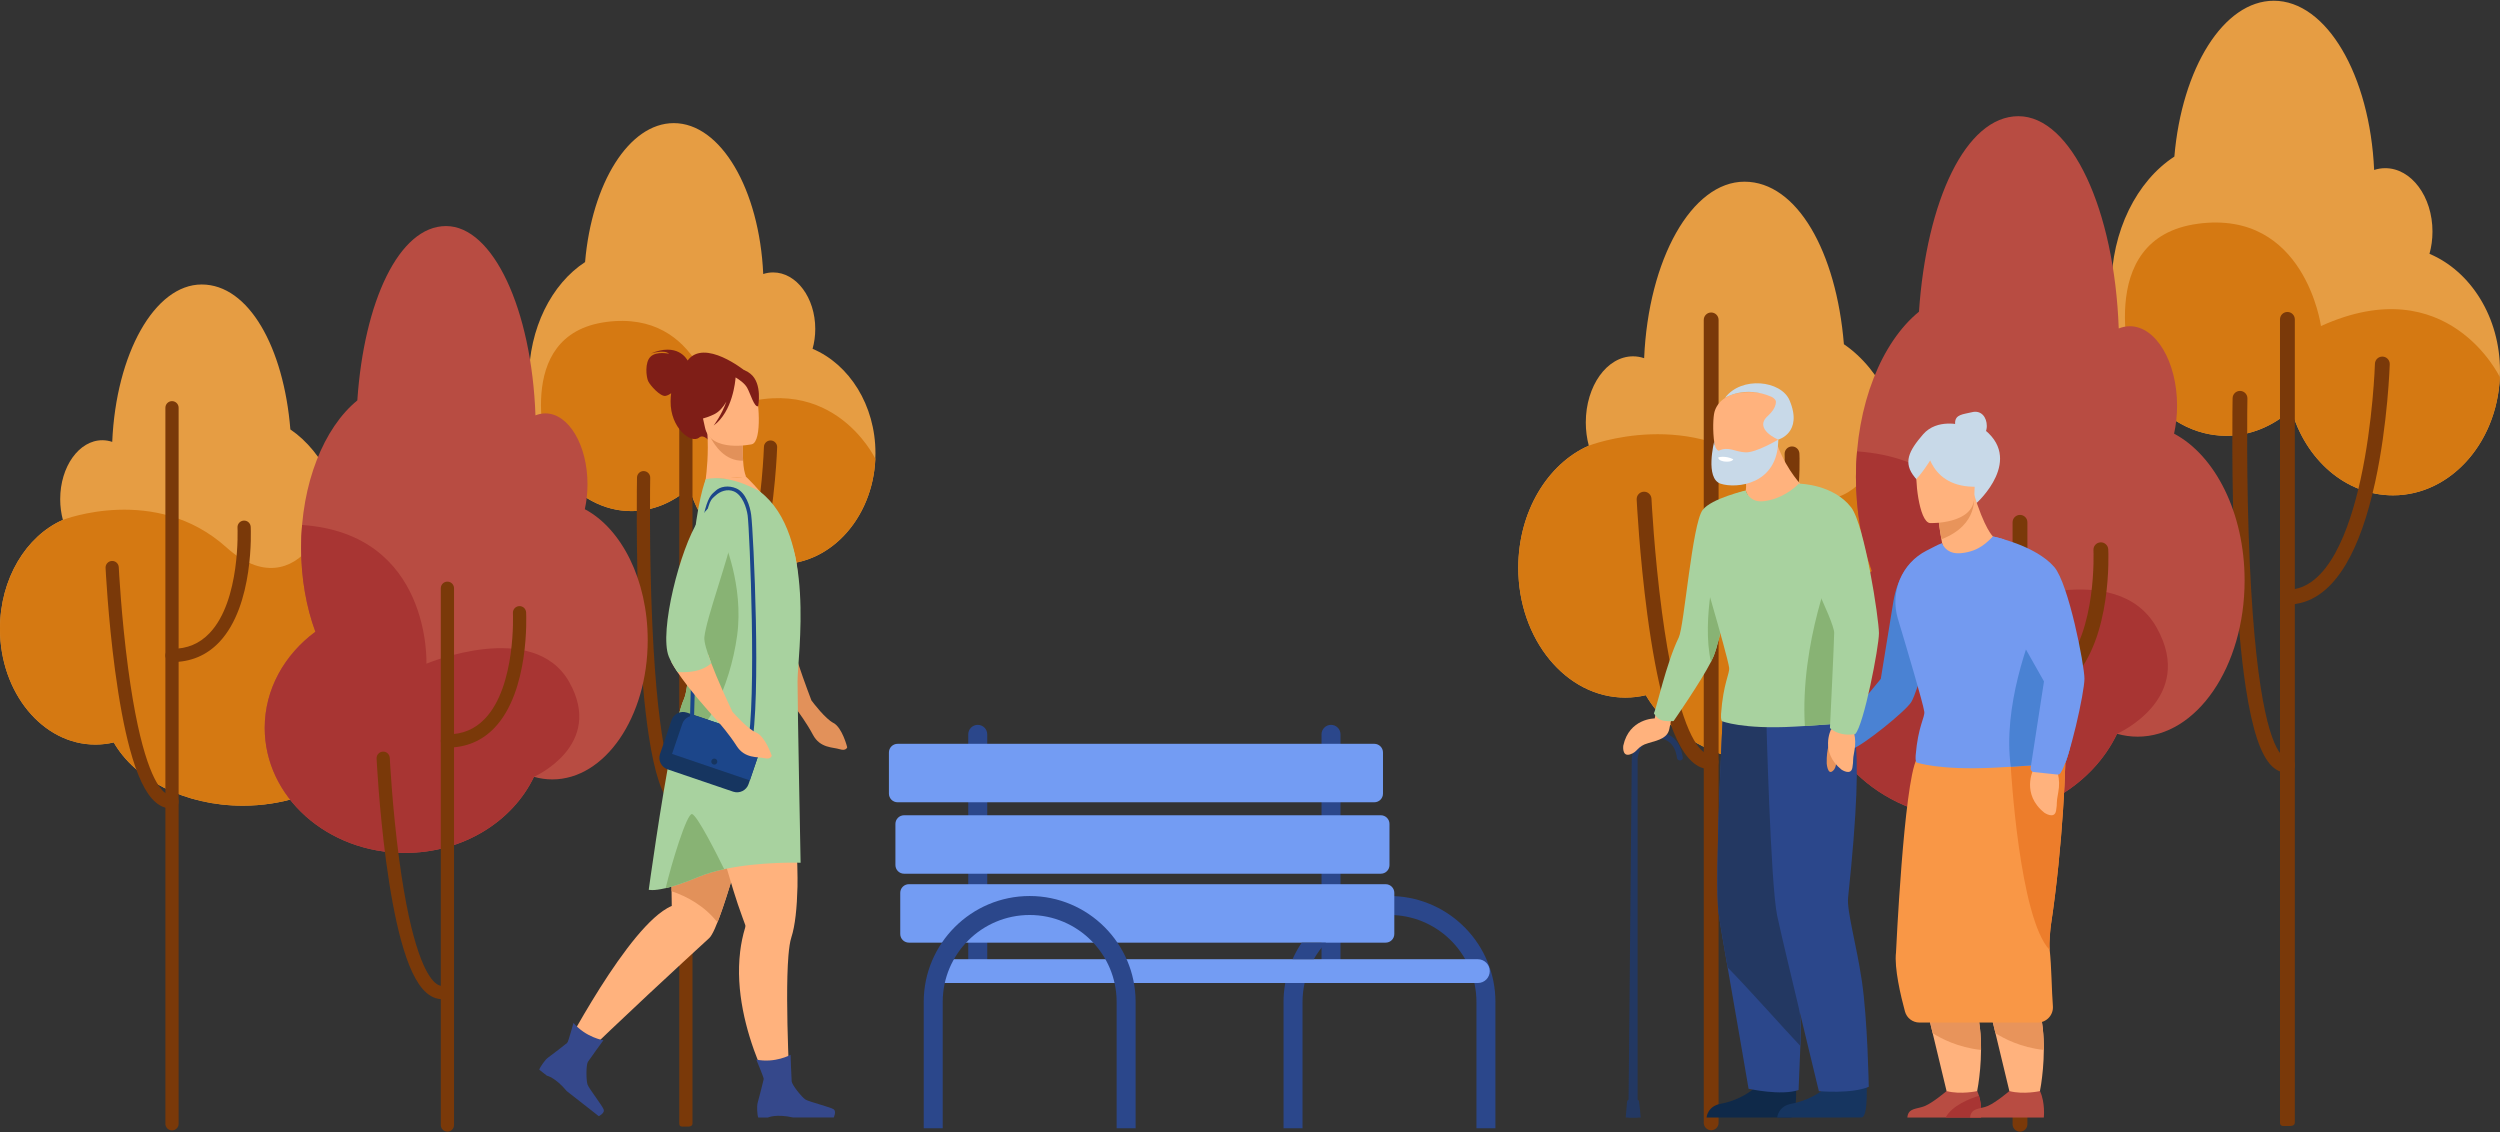 <svg width='1859' height='842' viewBox='0 0 1859 842' fill='none' xmlns='http://www.w3.org/2000/svg'><rect x="0" y="0" width="1859" height="842" fill="#333333" stroke="none"/><g clip-path='url(#clip0_2_17113)'><path d='M1036.58 666.347V680.466C1070.68 682.216 1097.88 710.503 1097.88 745.021V838.993H1112V745.021C1112 702.72 1078.47 668.111 1036.58 666.347Z' fill='#2B478B'/><path d='M989.741 729.18C985.844 729.18 982.682 726.019 982.682 722.124V546.056C982.682 542.161 985.844 539 989.741 539C993.637 539 996.799 542.161 996.799 546.056V722.124C996.799 726.019 993.637 729.18 989.741 729.18Z' fill='#2B478B'/><path d='M727.053 729.18C723.157 729.18 719.995 726.019 719.995 722.124V546.056C719.995 542.161 723.157 539 727.053 539C730.949 539 734.112 542.161 734.112 546.056V722.124C734.112 726.019 730.949 729.18 727.053 729.18Z' fill='#2B478B'/><path d='M675.858 700.949H1030.37C1033.92 700.949 1036.81 698.068 1036.81 694.514V663.919C1036.81 660.365 1033.92 657.484 1030.37 657.484H675.858C672.303 657.484 669.421 660.365 669.421 663.919V694.514C669.421 698.068 672.303 700.949 675.858 700.949Z' fill='#739CF3'/><path d='M694.316 730.966H1098.94C1103.83 730.966 1107.78 727.007 1107.78 722.124C1107.78 717.242 1103.82 713.283 1098.94 713.283H694.316V730.958V730.966Z' fill='#739CF3'/><path d='M672.272 649.694H1026.78C1030.34 649.694 1033.22 646.813 1033.22 643.259V612.664C1033.22 609.11 1030.34 606.229 1026.78 606.229H672.272C668.717 606.229 665.835 609.11 665.835 612.664V643.259C665.835 646.813 668.717 649.694 672.272 649.694Z' fill='#739CF3'/><path d='M667.437 596.57H1021.95C1025.5 596.57 1028.39 593.689 1028.39 590.135V559.54C1028.39 555.986 1025.5 553.105 1021.95 553.105H667.437C663.882 553.105 661 555.986 661 559.54V590.135C661 593.689 663.882 596.57 667.437 596.57Z' fill='#739CF3'/><path d='M844.442 839H830.325V745.028C830.325 709.389 801.322 680.388 765.663 680.388C730.003 680.388 701 709.381 701 745.028V839H686.883V745.028C686.883 701.606 722.225 666.276 765.663 666.276C809.1 666.276 844.442 701.606 844.442 745.028V839Z' fill='#2B478B'/><path d='M976.915 713.283C979.442 708.817 982.484 704.675 985.964 700.949H967.965C965.332 704.83 963.045 708.958 961.133 713.283H976.922H976.915Z' fill='#2B478B'/><path d='M955.712 730.965C954.886 735.531 954.441 740.23 954.441 745.028V839H968.558V745.028C968.558 740.195 969.109 735.495 970.118 730.965H955.712Z' fill='#2B478B'/></g><g clip-path='url(#clip1_2_17113)'><path d='M435.062 194.885C440.05 136.342 467.679 91.552 501.014 91.552C536.012 91.552 564.718 140.926 567.536 203.756C569.899 202.995 572.358 202.575 574.896 202.575C592.198 202.575 606.227 221.392 606.227 244.601C606.227 249.797 605.518 254.775 604.231 259.376C631.51 270.88 650.991 301.289 650.991 336.99C650.991 382.577 619.223 419.529 580.042 419.529C548.615 419.529 521.966 395.751 512.645 362.823C500.367 373.689 485.498 380.049 469.465 380.049C427.378 380.049 393.264 336.247 393.264 282.209C393.264 244.067 410.268 211.025 435.062 194.885Z' fill='#E69D43'/><path d='M450.544 239.44C521.703 229.852 532.275 307.273 532.275 307.273C616.571 268.93 650.913 341.189 650.913 341.189C649.031 384.825 618.024 419.529 580.05 419.529C548.623 419.529 521.975 395.752 512.654 362.824C500.375 373.689 485.506 380.049 469.473 380.049C444.19 380.049 421.786 364.232 407.923 339.886C407.45 338.355 380.005 248.949 450.552 239.448L450.544 239.44Z' fill='#D57912'/><path d='M509.407 837.752C512.12 837.752 514.938 838.006 514.938 835.294V302.846C514.938 300.134 512.733 297.93 510.02 297.93C507.307 297.93 505.101 300.134 505.101 302.846V835.294C505.101 838.006 506.685 837.752 509.407 837.752Z' fill='#7A3909'/><path d='M510.02 491.964C525.195 491.964 538.218 483.032 548.728 465.404C556.64 452.125 563.195 433.745 568.209 410.79C576.646 372.14 577.88 332.975 577.889 332.581C577.968 329.869 575.832 327.603 573.119 327.525C570.389 327.446 568.139 329.58 568.061 332.292C568.052 332.677 566.835 371.038 558.574 408.812C551.257 442.265 536.905 482.14 510.02 482.14C507.307 482.14 505.101 484.335 505.101 487.056C505.101 489.777 507.307 491.972 510.02 491.972V491.964Z' fill='#7A3909'/><path d='M509.565 603.433C509.827 603.433 510.081 603.433 510.326 603.407C513.039 603.24 515.096 600.905 514.929 598.201C514.763 595.49 512.426 593.434 509.722 593.6C509.101 593.635 508.094 593.521 506.598 592.095C500.463 586.216 489.506 561.888 485.095 464.941C482.548 409.049 483.493 355.825 483.502 355.291C483.555 352.579 481.393 350.34 478.68 350.287C475.967 350.226 473.727 352.396 473.674 355.108C473.665 355.641 472.711 409.189 475.276 465.387C476.781 498.472 479.196 526.029 482.452 547.278C486.714 575.106 492.385 592.087 499.807 599.19C503.386 602.619 506.983 603.433 509.582 603.433H509.565Z' fill='#7A3909'/><path d='M46.76 386.592C45.474 381.798 44.765 376.611 44.765 371.187C44.765 346.972 58.794 327.35 76.096 327.35C78.633 327.35 81.093 327.787 83.456 328.583C86.274 263.051 114.979 211.542 149.977 211.542C184.975 211.542 210.941 258.265 215.921 319.328C240.723 336.159 257.718 370.627 257.718 410.413C257.718 429.379 253.85 447.138 247.12 462.36C270.137 476.532 284.796 497.912 284.796 521.821C284.796 564.503 238.124 599.102 180.546 599.102C137.445 599.102 100.46 579.716 84.585 552.064C80.174 553.105 75.614 553.656 70.941 553.656C31.76 553.656 -0.009 515.111 -0.009 467.556C-0.009 430.315 19.481 398.595 46.751 386.592H46.76Z' fill='#E69D43'/><path d='M46.76 386.592C46.76 386.592 115.784 359.726 168.399 407.063C221.014 454.399 257.613 379.742 240.049 345.056C251.085 362.762 257.718 385.542 257.718 410.413C257.718 429.379 253.85 447.138 247.12 462.36C270.137 476.532 284.796 497.912 284.796 521.821C284.796 564.503 238.124 599.102 180.546 599.102C137.445 599.102 100.46 579.716 84.585 552.063C80.174 553.104 75.614 553.656 70.941 553.656C31.76 553.656 -0.009 515.111 -0.009 467.556C-0.009 430.315 19.481 398.594 46.751 386.592H46.76Z' fill='#D57912'/><path d='M127.905 840.56C130.618 840.56 132.824 838.356 132.824 835.644V303.196C132.824 300.484 130.618 298.279 127.905 298.279C125.192 298.279 122.987 300.484 122.987 303.196V835.644C122.987 838.356 125.192 840.56 127.905 840.56Z' fill='#7A3909'/><path d='M127.905 492.314C141.855 492.314 153.661 487.345 162.982 477.547C189.053 450.139 186.55 394.151 186.428 391.78C186.288 389.068 183.986 386.977 181.273 387.117C178.56 387.257 176.477 389.558 176.608 392.27C176.635 392.812 179.015 446.447 155.841 470.784C148.349 478.658 139.212 482.481 127.905 482.481C125.192 482.481 122.987 484.685 122.987 487.397C122.987 490.109 125.192 492.314 127.905 492.314Z' fill='#7A3909'/><path d='M127.214 601.167C127.547 601.167 127.87 601.158 128.203 601.132C130.916 600.966 132.973 598.63 132.806 595.927C132.64 593.215 130.303 591.15 127.599 591.325C125.726 591.439 123.845 590.634 121.875 588.876C115.802 583.435 104.276 564.285 95.305 497.169C90.124 458.353 88.339 422.162 88.322 421.804C88.19 419.092 85.897 416.992 83.176 417.132C80.463 417.263 78.371 419.564 78.502 422.276C78.52 422.643 80.323 459.254 85.556 498.472C88.645 521.603 92.312 541.128 96.452 556.525C101.887 576.725 108.057 589.707 115.303 596.198C118.987 599.505 122.987 601.176 127.205 601.176L127.214 601.167Z' fill='#7A3909'/><path d='M434.869 378.649C436.156 372.884 436.865 366.638 436.865 360.12C436.865 330.998 422.836 307.395 405.534 307.395C402.996 307.395 400.537 307.92 398.174 308.874C395.356 230.061 366.65 168.107 331.652 168.107C296.655 168.107 270.688 224.305 265.709 297.746C240.907 317.989 223.911 359.447 223.911 407.299C223.911 430.114 227.779 451.469 234.509 469.77C211.492 486.82 196.833 512.531 196.833 541.286C196.833 592.62 243.506 634.226 301.083 634.226C344.185 634.226 381.169 610.912 397.045 577.652C401.455 578.903 406.015 579.568 410.688 579.568C449.87 579.568 481.638 533.203 481.638 476.016C481.638 431.225 462.148 393.075 434.878 378.64L434.869 378.649Z' fill='#B84C42'/><path d='M234.5 469.769C227.77 451.468 223.902 430.114 223.902 407.299C223.902 401.56 224.147 395.909 224.62 390.38C320.923 396.993 317.098 493.521 317.098 493.521C317.098 493.521 396.756 459.989 423.308 507.22C449.861 554.452 397.045 577.652 397.045 577.652C381.169 610.903 344.176 634.226 301.083 634.226C243.506 634.226 196.833 592.611 196.833 541.286C196.833 512.522 211.492 486.811 234.509 469.769H234.5Z' fill='#A83533'/><path d='M332.694 841.496C335.407 841.496 337.612 839.292 337.612 836.58V437.419C337.612 434.707 335.407 432.502 332.694 432.502C329.981 432.502 327.775 434.707 327.775 437.419V836.58C327.775 839.292 329.981 841.496 332.694 841.496Z' fill='#7A3909'/><path d='M332.694 555.904C346.644 555.904 358.45 550.935 367.77 541.137C393.842 513.729 391.339 457.741 391.225 455.37C391.085 452.658 388.783 450.559 386.07 450.708C383.357 450.848 381.274 453.148 381.406 455.86C381.432 456.446 383.795 510.046 360.638 534.375C353.146 542.248 344.01 546.071 332.703 546.071C329.99 546.071 327.784 548.276 327.784 550.988C327.784 553.7 329.99 555.904 332.703 555.904H332.694Z' fill='#7A3909'/><path d='M328.738 742.948C329.071 742.948 329.395 742.94 329.727 742.913C332.44 742.747 334.497 740.411 334.33 737.708C334.164 734.996 331.827 732.932 329.123 733.107C327.25 733.22 325.369 732.416 323.4 730.657C317.326 725.216 305.8 706.066 296.83 638.95C291.649 600.135 289.863 563.944 289.846 563.585C289.715 560.873 287.422 558.773 284.7 558.913C281.987 559.045 279.895 561.345 280.026 564.057C280.044 564.425 281.847 601.036 287.08 640.254C290.17 663.384 293.837 682.91 297.976 698.307C303.411 718.506 309.581 731.488 316.827 737.979C320.512 741.286 324.511 742.957 328.729 742.957L328.738 742.948Z' fill='#7A3909'/></g><g clip-path='url(#clip2_2_17113)'><path d='M1616.86 116.43C1622.45 50.784 1653.43 0.559 1690.81 0.559C1730.06 0.559 1762.25 55.924 1765.41 126.377C1768.06 125.523 1770.81 125.052 1773.66 125.052C1793.06 125.052 1808.79 146.153 1808.79 172.178C1808.79 178.004 1808 183.586 1806.56 188.746C1837.14 201.646 1858.99 235.744 1858.99 275.777C1858.99 326.895 1823.37 368.33 1779.43 368.33C1744.19 368.33 1714.31 341.668 1703.86 304.745C1690.09 316.928 1673.41 324.06 1655.43 324.06C1608.24 324.06 1569.99 274.943 1569.99 214.349C1569.99 171.579 1589.06 134.528 1616.86 116.43Z' fill='#E69D43'/><path d='M1634.22 166.39C1714.01 155.639 1725.87 242.454 1725.87 242.454C1820.39 199.458 1858.9 280.485 1858.9 280.485C1856.79 329.416 1822.02 368.33 1779.44 368.33C1744.2 368.33 1714.32 341.668 1703.87 304.744C1690.1 316.928 1673.42 324.06 1655.44 324.06C1627.09 324.06 1601.97 306.324 1586.43 279.024C1585.9 277.307 1555.12 177.053 1634.23 166.4L1634.22 166.39Z' fill='#D57912'/><path d='M1700.22 837.298C1703.27 837.298 1706.43 837.583 1706.43 834.542V237.49C1706.43 234.449 1703.95 231.977 1700.91 231.977C1697.87 231.977 1695.4 234.449 1695.4 237.49V834.542C1695.4 837.583 1697.17 837.298 1700.22 837.298Z' fill='#7A3909'/><path d='M1700.91 449.554C1717.93 449.554 1732.53 439.538 1744.32 419.772C1753.19 404.881 1760.54 384.271 1766.16 358.53C1775.62 315.192 1777.01 271.274 1777.02 270.832C1777.1 267.791 1774.71 265.251 1771.67 265.163C1768.61 265.074 1766.08 267.468 1766 270.509C1765.99 270.94 1764.62 313.955 1755.36 356.313C1747.15 393.825 1731.06 438.537 1700.91 438.537C1697.87 438.537 1695.4 441 1695.4 444.05C1695.4 447.101 1697.87 449.563 1700.91 449.563V449.554Z' fill='#7A3909'/><path d='M1700.4 574.548C1700.7 574.548 1700.98 574.548 1701.25 574.518C1704.3 574.332 1706.6 571.713 1706.42 568.682C1706.23 565.641 1703.61 563.336 1700.58 563.522C1699.88 563.561 1698.75 563.434 1697.07 561.835C1690.19 555.243 1677.91 527.962 1672.96 419.252C1670.11 356.579 1671.17 296.897 1671.18 296.299C1671.23 293.258 1668.81 290.746 1665.77 290.687C1662.73 290.619 1660.21 293.052 1660.16 296.093C1660.15 296.691 1659.08 356.735 1661.95 419.752C1663.64 456.852 1666.35 487.753 1670 511.58C1674.78 542.784 1681.14 561.825 1689.46 569.79C1693.47 573.636 1697.51 574.548 1700.42 574.548H1700.4Z' fill='#7A3909'/><path d='M1181.43 331.397C1179.99 326.021 1179.2 320.204 1179.2 314.122C1179.2 286.969 1194.93 264.966 1214.33 264.966C1217.18 264.966 1219.93 265.457 1222.58 266.35C1225.74 192.866 1257.93 135.107 1297.18 135.107C1336.42 135.107 1365.54 187.5 1371.12 255.971C1398.93 274.845 1417.99 313.495 1417.99 358.109C1417.99 379.376 1413.66 399.289 1406.11 416.358C1431.92 432.25 1448.36 456.224 1448.36 483.034C1448.36 530.895 1396.02 569.692 1331.46 569.692C1283.12 569.692 1241.65 547.954 1223.85 516.946C1218.9 518.113 1213.79 518.731 1208.55 518.731C1164.61 518.731 1128.99 475.51 1128.99 422.185C1128.99 380.425 1150.85 344.856 1181.42 331.397H1181.43Z' fill='#E69D43'/><path d='M1181.43 331.397C1181.43 331.397 1258.83 301.272 1317.83 354.352C1376.83 407.432 1417.88 323.716 1398.18 284.821C1410.55 304.676 1417.99 330.22 1417.99 358.109C1417.99 379.376 1413.66 399.29 1406.11 416.358C1431.92 432.25 1448.36 456.224 1448.36 483.034C1448.36 530.895 1396.02 569.692 1331.46 569.692C1283.12 569.692 1241.65 547.954 1223.85 516.946C1218.9 518.113 1213.79 518.731 1208.55 518.731C1164.61 518.731 1128.99 475.51 1128.99 422.185C1128.99 380.426 1150.85 344.856 1181.42 331.397H1181.43Z' fill='#D57912'/><path d='M1272.43 840.447C1275.47 840.447 1277.94 837.975 1277.94 834.934V237.882C1277.94 234.841 1275.47 232.369 1272.43 232.369C1269.38 232.369 1266.91 234.841 1266.91 237.882V834.934C1266.91 837.975 1269.38 840.447 1272.43 840.447Z' fill='#7A3909'/><path d='M1272.43 449.946C1288.07 449.946 1301.31 444.375 1311.76 433.388C1341 402.654 1338.19 339.873 1338.05 337.214C1337.89 334.174 1335.31 331.829 1332.27 331.986C1329.23 332.143 1326.89 334.723 1327.04 337.764C1327.07 338.372 1329.74 398.515 1303.75 425.805C1295.35 434.634 1285.11 438.92 1272.43 438.92C1269.38 438.92 1266.91 441.392 1266.91 444.433C1266.91 447.474 1269.38 449.946 1272.43 449.946Z' fill='#7A3909'/><path d='M1271.65 572.007C1272.02 572.007 1272.39 571.997 1272.76 571.968C1275.8 571.782 1278.11 569.162 1277.92 566.131C1277.74 563.09 1275.12 560.775 1272.08 560.971C1269.98 561.099 1267.87 560.196 1265.67 558.225C1258.85 552.123 1245.93 530.65 1235.87 455.391C1230.06 411.866 1228.06 371.283 1228.04 370.881C1227.89 367.84 1225.32 365.486 1222.27 365.643C1219.23 365.79 1216.88 368.37 1217.03 371.411C1217.05 371.823 1219.07 412.876 1224.94 456.852C1228.4 482.789 1232.51 504.684 1237.16 521.949C1243.25 544.599 1250.17 559.157 1258.3 566.435C1262.43 570.143 1266.91 572.017 1271.64 572.017L1271.65 572.007Z' fill='#7A3909'/><path d='M1616.64 322.49C1618.08 316.026 1618.88 309.021 1618.88 301.713C1618.88 269.057 1603.15 242.591 1583.75 242.591C1580.9 242.591 1578.14 243.179 1575.49 244.249C1572.33 155.874 1540.14 86.402 1500.9 86.402C1461.65 86.402 1432.54 149.419 1426.95 231.771C1399.14 254.47 1380.08 300.958 1380.08 354.616C1380.08 380.2 1384.42 404.145 1391.97 424.667C1366.16 443.786 1349.72 472.616 1349.72 504.86C1349.72 562.423 1402.06 609.078 1466.62 609.078C1514.95 609.078 1556.42 582.935 1574.23 545.639C1579.17 547.042 1584.29 547.787 1589.53 547.787C1633.46 547.787 1669.09 495.796 1669.09 431.671C1669.09 381.446 1647.23 338.666 1616.65 322.48L1616.64 322.49Z' fill='#B84C42'/><path d='M1391.96 424.667C1384.41 404.145 1380.07 380.2 1380.07 354.616C1380.07 348.181 1380.35 341.844 1380.88 335.645C1488.87 343.061 1484.58 451.3 1484.58 451.3C1484.58 451.3 1573.9 413.7 1603.68 466.662C1633.45 519.624 1574.23 545.639 1574.23 545.639C1556.42 582.925 1514.94 609.077 1466.62 609.077C1402.06 609.077 1349.72 562.413 1349.72 504.86C1349.72 472.606 1366.16 443.776 1391.97 424.667H1391.96Z' fill='#A83533'/><path d='M1502.07 841.496C1505.11 841.496 1507.58 839.024 1507.58 835.983V388.391C1507.58 385.35 1505.11 382.878 1502.07 382.878C1499.02 382.878 1496.55 385.35 1496.55 388.391V835.983C1496.55 839.024 1499.02 841.496 1502.07 841.496Z' fill='#7A3909'/><path d='M1502.07 521.252C1517.71 521.252 1530.95 515.68 1541.4 504.693C1570.64 473.96 1567.83 411.178 1567.7 408.52C1567.54 405.479 1564.96 403.125 1561.92 403.292C1558.88 403.448 1556.54 406.028 1556.69 409.069C1556.72 409.727 1559.37 469.83 1533.4 497.111C1525 505.939 1514.76 510.226 1502.08 510.226C1499.03 510.226 1496.56 512.698 1496.56 515.739C1496.56 518.78 1499.03 521.252 1502.08 521.252H1502.07Z' fill='#7A3909'/><path d='M1497.63 730.991C1498 730.991 1498.37 730.981 1498.74 730.952C1501.78 730.766 1504.09 728.146 1503.9 725.115C1503.72 722.074 1501.1 719.759 1498.06 719.955C1495.96 720.083 1493.85 719.18 1491.64 717.209C1484.83 711.107 1471.91 689.634 1461.85 614.375C1456.04 570.849 1454.04 530.267 1454.02 529.865C1453.87 526.824 1451.3 524.47 1448.25 524.627C1445.21 524.774 1442.86 527.354 1443.01 530.395C1443.03 530.807 1445.05 571.86 1450.92 615.836C1454.38 641.773 1458.49 663.668 1463.14 680.933C1469.23 703.583 1476.15 718.141 1484.27 725.419C1488.41 729.127 1492.89 731.001 1497.62 731.001L1497.63 730.991Z' fill='#7A3909'/></g><g clip-path='url(#clip3_2_17113)'><path d='M590.728 451.084C588.849 456.348 587.465 460.789 586.873 463.981C586.265 467.34 587.907 474.861 590.496 483.662C594.179 496.172 599.74 511.283 603.384 520.843C603.384 520.843 603.384 520.848 603.395 520.854C604.956 522.948 613.747 534.484 619.744 537.6C626.35 541.029 629.989 555.671 629.989 555.671C629.989 555.671 629.241 558.697 624.369 557.109C619.497 555.521 609.877 556.484 604.526 546.429C599.89 537.719 593.904 529.65 592.375 527.636C592.327 527.572 592.278 527.513 592.235 527.464C592.198 527.416 592.171 527.367 592.133 527.319C592.117 527.297 592.101 527.276 592.084 527.26C584.505 517.592 572.354 501.448 564.93 488.264C564.155 486.886 563.434 485.551 562.772 484.254L590.717 451.078L590.728 451.084Z' fill='#E2915A'/><path d='M412.289 794.104L419.336 800.704C424.31 793.238 477.628 743.466 507.996 715.398C517.325 706.774 524.49 700.202 527.419 697.526C536.614 689.134 561.41 593.412 573.797 543.705C578.212 525.994 581.054 514.125 581.054 514.125C581.054 514.125 524.092 513.026 511.263 525.844C506.913 530.188 504.119 545.045 502.332 563.767C498.117 607.952 499.522 673.658 499.522 673.658C497.374 674.551 495.135 675.827 492.836 677.437C459.469 700.788 412.289 794.104 412.289 794.104Z' fill='#FFB27D'/><path d='M448.697 773.536C448.697 773.536 435.793 771.538 426.437 760.638C426.437 760.638 422.577 774.704 421.877 775.393C421.182 776.082 409.689 784.894 407.471 786.493C405.253 788.097 401.511 793.571 401 795.429L406.674 799.87C406.674 799.87 412.962 801.129 421.398 811.309L445.268 829.999C445.268 829.999 449.655 827.797 448.982 825.256C448.31 822.715 437.876 809.398 436.875 806.448C435.874 803.498 435.685 791.881 437.187 789.556C438.689 787.236 448.703 773.53 448.703 773.53L448.697 773.536Z' fill='#35488B'/><path d='M499.366 662.692C511.016 666.665 523.893 673.642 533.502 685.883C544.888 657.158 563.579 584.751 573.802 543.71C568.564 541.756 561.372 541.605 551.553 543.775C531.16 548.28 514.886 555.494 502.338 563.767C499.178 596.9 499.177 642.14 499.371 662.692H499.366Z' fill='#E2915A'/><path d='M511.306 268.091C510.693 266.906 503.651 254.38 483.582 263.015C483.582 263.015 493.843 259.596 497.53 263.074C497.53 263.074 488.432 260.915 483.846 265.152C479.259 269.388 480.546 280.31 481.977 283.433C483.409 286.549 491.119 295.146 494.935 294.382C496.384 294.091 497.832 293.305 499.075 292.433C498.833 294.279 498.682 296.266 498.655 298.419C498.402 318.31 513.982 330.287 519.834 325.394C523.586 322.255 528.237 328.984 528.237 328.984L553.943 275.735C553.943 275.735 523.78 251.339 511.306 268.085V268.091Z' fill='#7F1E17'/><path d='M524.77 356.373C525.459 350.64 527.026 337.576 525.955 321.206L527.984 324.635L552.231 327.891C552.231 327.891 552.156 335.465 552.576 342.566C552.909 348.116 553.572 351.437 554.767 354.521C556.646 354.672 525.879 356.637 524.765 356.368L524.77 356.373Z' fill='#FFB27D'/><path d='M552.231 327.897C552.231 327.897 552.156 335.471 552.576 342.571C539.149 343.023 531.306 331.234 527.979 324.64L552.226 327.897H552.231Z' fill='#E2915A'/><path d='M559.127 330.346C559.127 330.346 528.065 337.07 524.178 317.664C520.291 298.258 513.659 286.054 533.33 280.94C552.996 275.826 558.347 282.458 561.222 288.622C564.096 294.785 567.111 328.101 559.133 330.346H559.127Z' fill='#FFB27D'/><path d='M558.137 278.012C552.156 273.135 548.77 275.137 547.079 277.301C528.178 271.332 515.446 287.093 515.446 287.093C516.135 301.434 512.195 311.683 512.195 311.683C512.195 311.683 518.574 314.057 530.999 308.087C534.794 306.262 537.798 302.704 540.145 298.656C536.614 308.593 530.676 316.431 530.676 316.431C544.877 306.085 546.826 283.077 546.993 280.655C549.238 281.985 553.728 284.951 555.59 288.358C558.131 292.993 560.855 303.027 563.752 302.09C563.752 302.09 567.095 285.333 558.126 278.012H558.137Z' fill='#7F1E17'/><path d='M554.767 354.527C554.767 354.527 593.129 389.452 593.048 428.77C593.016 444.839 591.944 469.585 590.066 477.094C588.187 484.604 586.701 526.242 586.701 526.242L514.585 533.622C514.585 533.622 532.264 507.137 523.613 452.144C514.967 397.15 524.759 356.384 524.759 356.384L554.761 354.538L554.767 354.527Z' fill='#FFB27D'/><path d='M550.379 707.55C551.106 701.585 552.317 695.631 554.094 689.764C554.298 689.086 554.379 688.38 554.131 687.718C554.131 687.718 554.131 687.708 554.121 687.697C553.313 685.522 551.305 680.074 548.651 672.382C541.33 651.151 521.556 578.199 516.291 561.178C505.503 526.306 518.725 507.466 518.725 507.466C518.725 507.466 569.307 513.71 585.538 504.898C585.538 504.898 593.732 629.861 593.011 659.409C592.628 675.036 591.277 688.423 588.429 697.112C587.455 700.089 586.755 704.853 586.265 710.812C583.396 745.953 588.004 822.801 588.004 822.801L582.556 826.699C582.556 826.699 543.246 766.171 550.385 707.555L550.379 707.55Z' fill='#FFB27D'/><path d='M482.403 661.621C482.403 661.621 485.52 662.66 494.995 660.426C500.626 659.102 508.507 656.631 519.317 652.104C525.163 649.654 531.737 647.765 538.503 646.306C565.351 640.53 595.331 641.526 595.331 641.526C595.331 641.526 593.054 526.29 593.054 506.76C593.054 487.231 607.077 397.785 565.259 365.675C565.259 365.675 543.23 352.077 524.77 356.373C524.77 356.373 517.971 372.964 515.139 411.986C514.935 414.79 514.746 417.708 514.59 420.749C512.485 461.069 513.788 508.456 508.566 519.901C505.928 525.677 502.811 538.661 499.667 554.541C491.151 597.492 482.408 661.616 482.408 661.616L482.403 661.621Z' fill='#A8D29F'/><path d='M499.667 554.546C500.335 554.735 501.029 554.788 501.745 554.702C524.086 552.135 542.993 510.2 548.123 472.643C553.254 435.085 537.728 400.536 537.728 400.536L515.139 411.991C514.935 414.796 514.746 417.714 514.59 420.755C512.485 461.074 513.788 508.462 508.566 519.906C505.928 525.682 502.811 538.666 499.667 554.546Z' fill='#88B374'/><path d='M490.79 560.65L499.339 535.528C500.938 530.834 506.084 528.304 510.779 529.897L518.735 532.605C518.735 532.605 518.768 532.615 518.784 532.621L559.552 546.493C564.247 548.092 566.777 553.238 565.184 557.932L556.629 583.06C555.03 587.754 549.884 590.284 545.189 588.691L504.421 574.819C504.421 574.819 504.389 574.808 504.378 574.803L496.421 572.095C491.727 570.496 489.197 565.35 490.79 560.656V560.65Z' fill='#163560'/><path d='M507.344 538.246C508.943 533.552 514.09 531.022 518.784 532.616L559.552 546.488C564.247 548.087 566.777 553.233 565.184 557.927L557.571 580.299L499.737 560.618L507.349 538.246H507.344Z' fill='#1C468A'/><path d='M529.023 565.598C529.421 564.419 530.703 563.789 531.882 564.193C533.061 564.591 533.69 565.872 533.287 567.051C532.888 568.23 531.607 568.86 530.428 568.456C529.249 568.053 528.619 566.777 529.023 565.598Z' fill='#163560'/><path d='M558.648 555.531C566.136 521.236 560.306 396.111 558.583 382.891C557.744 376.442 554.605 366.219 547.504 363.172C541.749 360.701 535.37 361.606 531.763 365.266C528.275 368.814 520.523 369.314 516.092 452.192C513.923 492.732 513.099 533.181 513.094 533.585L516.097 533.644C516.108 533.24 516.927 492.835 519.091 452.343C520.361 428.582 521.842 409.445 523.484 395.46C526.342 371.139 529.158 371.225 532.232 368.356C535.37 365.433 540.78 363.28 545.755 365.412C552.129 368.146 555.192 377.653 555.956 383.31C557.367 393.694 562.842 522.242 555.714 554.875L558.648 555.515V555.531Z' fill='#1C468A'/><path d='M499.027 491.898C510.337 492.679 519.677 489.922 526.541 486.628C527.23 488.684 528.027 490.886 528.899 493.168C533.534 505.356 540.253 519.987 544.619 529.235C546.272 531.119 555.989 542.036 562.239 544.69C569.086 547.597 573.851 561.916 573.851 561.916C573.851 561.916 573.339 564.99 568.354 563.784C563.375 562.578 553.857 564.284 547.747 554.67C542.164 545.896 535.133 537.934 533.949 536.615C525.642 527.572 512.216 512.354 503.769 499.741C501.907 496.969 500.292 494.326 499.021 491.898H499.027Z' fill='#FFB27D'/><path d='M587.88 784.355C587.88 784.355 576.489 790.74 562.4 787.924C562.4 787.924 568.031 801.377 567.908 802.351C567.784 803.325 564.172 817.343 563.407 819.975C562.643 822.608 563.079 829.223 563.822 831.005H571.025C571.025 831.005 576.753 828.12 589.667 830.935H619.987C619.987 830.935 622.081 826.5 619.987 824.912C617.893 823.329 601.468 819.27 598.857 817.569C596.246 815.868 588.935 806.835 588.688 804.079C588.44 801.323 587.875 784.361 587.875 784.361L587.88 784.355Z' fill='#35488B'/><path d='M497.277 488.135C498.607 491.478 500.9 495.456 503.775 499.741C517.271 500.597 524.776 496.985 528.899 493.168C525.632 484.588 523.408 477.224 523.764 473.827C525.287 459.373 540.738 418.65 546.218 392.838C548.823 380.533 549.168 371.618 544.662 370.536C544.662 370.536 534.326 366.644 521.61 383.838C520.894 384.801 520.173 385.83 519.457 386.928C505.772 407.669 489.972 469.725 497.283 488.135H497.277Z' fill='#A8D29F'/><path d='M494.995 660.426C500.626 659.102 508.507 656.631 519.317 652.104C525.163 649.655 531.736 647.765 538.503 646.306C533.949 637.042 518.536 606.197 514.596 605.346C510.763 604.517 499.248 642.285 495 660.426H494.995Z' fill='#88B374'/></g><g clip-path='url(#clip4_2_17113)'><path d='M1210.89 831L1213.39 563.797C1213.39 563.797 1215.55 544.55 1232.37 544.55C1250.32 544.55 1251.35 563.797 1251.35 563.797C1251.35 563.797 1251.09 565.459 1249.25 565.459C1247.41 565.459 1247 563.797 1247 563.797C1247 563.797 1246.21 548.959 1232.37 548.959C1219.4 548.959 1217.74 563.797 1217.74 563.797V831H1210.89Z' fill='#233862'/><path d='M1220.04 831H1208.88L1209.88 819.346C1209.88 819.346 1209.78 817.729 1212.04 817.635C1214.13 817.55 1218.27 817.252 1218.66 818.515C1219.01 819.625 1220.04 830.995 1220.04 830.995V831Z' fill='#233862'/><path d='M1231.21 530.394L1230.45 534.215C1230.45 534.215 1211.52 534.146 1207.09 554.388C1207.09 554.388 1205.89 562.812 1211.98 561.015C1218.07 559.214 1217.12 554.92 1225.74 552.561C1234.35 550.208 1239.97 548.402 1241.28 542.142L1242.69 535.176L1231.22 530.394H1231.21Z' fill='#FFB27D'/><path d='M1298.16 364.723C1298.16 364.723 1293.15 384.383 1288.83 402.36C1287.09 409.6 1285.46 416.567 1284.31 421.861C1283.14 427.304 1282.48 430.987 1282.73 431.395C1286.49 437.48 1279.63 474.57 1274.2 488.04C1273.72 489.234 1273.07 490.632 1272.27 492.189C1264.68 507.037 1244.48 536.171 1244.48 536.171C1244.48 536.171 1238.78 536.768 1235.05 535.365C1231.94 534.191 1229.82 530.394 1229.82 530.394C1231.62 527.493 1238.94 493.21 1248.34 473.993C1252.36 465.773 1258.29 389.483 1266.09 379.213C1272.59 370.644 1298.15 364.728 1298.15 364.728L1298.16 364.723Z' fill='#A8D29F'/><path d='M1282.73 431.394C1286.49 437.48 1279.63 474.57 1274.2 488.039C1273.72 489.234 1273.07 490.632 1272.27 492.189C1265.02 460.175 1277.04 414.825 1277.04 414.825C1280.04 416.009 1282.48 430.986 1282.73 431.394Z' fill='#88B374'/><path d='M1335.28 801.568C1335.28 801.568 1337.21 830.542 1331.72 830.945C1330.99 831 1303.92 831 1303.92 831H1268.99C1268.99 831 1269.58 822.486 1279.68 820.73C1289.78 818.974 1306.69 811.888 1312.82 798.558C1319.25 784.536 1335.28 801.563 1335.28 801.563V801.568Z' fill='#0F2949'/><path d='M1387.82 801.568C1387.82 801.568 1389.75 830.542 1384.26 830.945C1383.53 831 1356.45 831 1356.45 831H1321.53C1321.53 831 1322.11 822.486 1332.22 820.73C1342.32 818.974 1359.23 811.888 1365.35 798.558C1371.8 784.536 1387.82 801.563 1387.82 801.563V801.568Z' fill='#163560'/><path d='M1336.93 731.732C1337.8 743.982 1339.55 759.736 1338.92 773.937C1338.05 793.795 1337.42 810.539 1337.42 810.539C1324.3 814.993 1300.23 809.589 1300.23 809.589C1300.23 809.589 1291.69 759.407 1284.65 719.352C1281.5 701.404 1278.88 685.874 1277.9 678.545C1274.74 654.845 1281.27 528.836 1281.27 528.836C1281.27 528.836 1316.76 506.132 1331.43 517.84C1346.1 529.543 1355.12 540.983 1331.49 669.2C1329.7 678.928 1335 704.29 1336.93 731.732H1336.93Z' fill='#2B478B'/><path d='M1336.93 731.732C1337.8 743.982 1339.38 763.592 1338.75 777.793C1326.41 764.761 1302.09 737.26 1284.66 719.352C1281.5 701.404 1278.88 685.874 1277.91 678.545C1274.74 654.845 1281.27 528.836 1281.27 528.836C1281.27 528.836 1316.77 506.132 1331.44 517.84C1346.1 529.543 1355.13 540.983 1331.5 669.2C1329.7 678.928 1335.01 704.29 1336.93 731.732Z' fill='#233862'/><path d='M1313.35 531.399C1313.35 531.399 1316.54 657.537 1321.52 680.923C1326.5 704.31 1352.5 811.37 1352.5 811.37C1352.5 811.37 1376.87 813.584 1389.61 808.141C1389.61 808.141 1388.79 758.556 1384.48 729.428C1380.44 702.215 1373.2 677.331 1374.24 667.498C1387.93 537.848 1378.04 527.135 1362.52 516.591C1347 506.042 1313.35 531.404 1313.35 531.404V531.399Z' fill='#2B478B'/><path d='M1290.35 336.142C1290.35 336.142 1300.1 350.925 1298.16 364.723L1312.58 399.4L1338.59 359.702C1338.59 359.702 1324.85 344.77 1319.72 324.418L1290.35 336.142H1290.35Z' fill='#FFB27D'/><path d='M1286.08 348.751C1286.08 348.751 1321.57 350.283 1322.21 329.021C1322.86 307.76 1332.45 293.613 1305.9 291.747C1284.08 290.21 1276.82 299.296 1274.88 306.341C1272.93 313.387 1272.93 347.611 1286.08 348.751Z' fill='#FFB27D'/><path d='M1372.96 537.48C1365.34 538.186 1354.84 539.067 1342.1 539.863C1339.56 540.022 1336.93 540.182 1334.21 540.331C1295.75 542.48 1280.47 536.266 1280.47 536.266C1280.47 536.266 1279.45 535.445 1279.77 530.937C1281.44 507.729 1286.38 500.872 1285.78 496.464C1284.44 486.552 1260.34 405.66 1260.34 405.66C1260.34 405.66 1259.88 380.109 1288.35 368.112C1291.29 366.873 1294.53 365.783 1298.1 364.877C1299.35 368.186 1302.77 373.71 1311.51 372.69C1324.44 371.187 1333.65 363.584 1337.59 359.678C1338.3 359.678 1338.59 359.703 1338.59 359.703C1339.56 362.419 1340.3 365.256 1340.97 368.132C1343.31 378.178 1344.67 388.742 1350.85 396.643C1356.94 404.44 1362.16 412.133 1366.62 419.657C1370.32 425.916 1373.5 432.061 1376.22 438.052C1401.43 493.657 1381.93 536.639 1372.95 537.48H1372.96Z' fill='#A8D29F'/><path d='M1372.96 537.48C1365.34 538.186 1354.84 539.067 1342.1 539.863C1338.39 477.396 1363.9 417.397 1363.9 417.397C1364.86 418.069 1365.77 418.826 1366.63 419.657C1371.07 423.966 1374.17 430.355 1376.23 438.052C1383.83 466.375 1377.47 512.396 1372.97 537.48H1372.96Z' fill='#88B374'/><path d='M1274.64 328.474C1274.64 328.474 1267.73 355.826 1279.45 359.678C1291.18 363.529 1322.3 360.444 1322.29 326.907C1322.29 326.907 1305.95 336.63 1298.15 336.381C1290.35 336.137 1285.31 331.644 1278.1 335.152C1278.1 335.152 1275.46 334.978 1274.64 328.469V328.474Z' fill='#C8D9E8'/><path d='M1320.55 298.365C1319.95 296.195 1317.27 295.056 1317.27 295.056C1297.28 286.368 1282.68 295.872 1282.68 295.872C1294.93 279.462 1324.5 282.905 1330.73 297.708C1340.89 321.876 1322.29 326.911 1322.29 326.911C1322.29 326.911 1303.72 319.124 1314.48 309.357C1318.04 306.122 1319.77 303.246 1320.33 300.743C1320.52 299.907 1320.59 299.116 1320.55 298.365Z' fill='#C8D9E8'/><path d='M1288.88 341.481C1288.88 341.481 1288.22 343.805 1282.39 343.197C1282.39 343.197 1277.49 342.69 1277.75 340.117C1277.75 340.117 1282.59 338.48 1288.88 341.486V341.481Z' fill='white'/><path d='M1435.31 410.197C1435.31 410.197 1441.77 426.414 1441.21 447.795C1440.78 464.18 1425.8 514.72 1421.22 522.045C1416.84 529.046 1385.1 554.517 1377.28 556.945C1376.74 557.114 1376.18 556.841 1375.82 556.214L1368.79 544.386C1368.14 543.267 1368.25 541.56 1369.03 540.639L1398.56 504.808L1407.91 447.292C1411.02 428.175 1421.43 413.437 1434.46 410.377C1434.74 410.312 1435.03 410.247 1435.31 410.188L1435.31 410.197Z' fill='#4A82D3'/><path d='M1427.96 730.135L1433.62 753.695L1437.13 768.28L1448.79 816.819C1448.79 816.819 1458.77 819.889 1469.15 816.819C1469.15 816.819 1472.99 800.757 1473.1 780.724C1473.16 770.245 1472.2 758.676 1469.13 747.754C1467.88 743.311 1466.28 738.977 1464.27 734.862C1447.81 701.32 1427.96 730.14 1427.96 730.14L1427.96 730.135Z' fill='#FFB27D'/><path d='M1418.3 831H1473.11C1473.11 831 1473.98 822.725 1471.56 814.804C1471.21 813.629 1470.78 812.46 1470.26 811.326C1470.26 811.326 1458.03 814.092 1447.47 811.326C1447.47 811.326 1437.55 819.76 1431.55 822.342C1425.56 824.93 1418.93 823.522 1418.3 830.995V831Z' fill='#B84C42'/><path d='M1433.62 753.695L1437.13 768.28C1443.09 772.071 1455.95 778.948 1473.11 780.724C1473.17 770.245 1472.21 758.676 1469.14 747.754C1464.09 745.202 1458.96 743.868 1454.59 744.624C1443.71 746.52 1437.24 750.486 1433.62 753.695Z' fill='#E8945B'/><path d='M1446.77 831H1473.11C1473.11 831 1473.98 822.725 1471.56 814.804C1464.95 816.859 1451.49 822.014 1446.77 831Z' fill='#A83533'/><path d='M1474.65 730.135L1480.31 753.695L1483.82 768.28L1495.48 816.819C1495.48 816.819 1505.46 819.889 1515.84 816.819C1515.84 816.819 1519.68 800.757 1519.79 780.724C1519.85 770.245 1518.89 758.676 1515.82 747.754C1514.57 743.311 1512.97 738.977 1510.96 734.862C1494.5 701.32 1474.65 730.14 1474.65 730.14V730.135Z' fill='#FFB27D'/><path d='M1516.95 811.326C1516.95 811.326 1504.71 814.097 1494.16 811.326C1494.16 811.326 1484.23 819.76 1478.23 822.347C1472.24 824.935 1465.61 823.526 1464.98 831H1519.79C1519.79 831 1520.94 820.083 1516.95 811.326Z' fill='#B84C42'/><path d='M1480.31 753.695L1483.81 768.28C1489.77 772.071 1502.63 778.948 1519.79 780.724C1519.85 770.245 1518.89 758.676 1515.82 747.754C1510.77 745.202 1505.64 743.868 1501.27 744.624C1490.39 746.52 1483.92 750.486 1480.3 753.695H1480.31Z' fill='#E8945B'/><path d='M1416.53 752.133C1417.84 756.994 1422.27 760.368 1427.31 760.368H1515.2C1521.82 760.368 1527.03 754.75 1526.53 748.172C1525.6 736.225 1525.55 719.033 1524.11 705.857C1523.51 700.384 1524.72 689.959 1525.06 687.67C1533.93 629.09 1536.66 563.822 1535.75 550.631C1535.62 548.775 1535.54 547.814 1535.54 547.814C1535.54 547.814 1529.13 547.277 1519.4 546.899C1491.09 545.784 1434.59 545.978 1425.21 564.449C1415.64 583.262 1409.87 708.196 1409.87 708.196C1408.47 719.869 1413.41 740.633 1416.53 752.133Z' fill='#F99746'/><path d='M1524.17 706.47C1523.57 700.996 1524.82 689.537 1525.16 687.253C1534.03 628.672 1536.66 563.817 1535.75 550.626C1535.62 548.77 1535.54 547.81 1535.54 547.81C1535.54 547.81 1529.13 547.272 1519.4 546.894C1504.76 555.502 1495.22 570.166 1495.22 570.166C1495.22 570.166 1501.47 682.72 1524.17 706.47H1524.17Z' fill='#ED7D2B'/><path d='M1466.29 306.52C1473.31 304.769 1477.39 310.287 1477.39 316.79C1477.39 323.294 1472.11 328.563 1465.6 328.563C1459.08 328.563 1453.8 321.03 1453.8 314.531C1453.8 308.033 1459.97 308.103 1466.29 306.525L1466.29 306.52Z' fill='#C8D9E8'/><path d='M1469.92 373.923C1469.92 373.923 1506.49 341.053 1473.38 317.781C1473.38 317.781 1463.5 315.154 1458.48 316.094C1458.48 316.094 1440.48 310.839 1429.95 323.04C1419.42 335.241 1414.84 344.058 1423.87 354.945C1432.9 365.833 1469.91 373.928 1469.91 373.928L1469.92 373.923Z' fill='#C8D9E8'/><path d='M1511.89 572.46C1511.89 572.46 1502.86 590.542 1520.21 604.36C1520.21 604.36 1527.74 609.495 1528.89 602.823C1530.05 596.145 1528.71 598.474 1530.53 589.109C1532.35 579.75 1530.03 570.067 1524.63 565.852L1511.89 572.46H1511.89Z' fill='#FFB27D'/><path d='M1368.67 542.371C1368.67 542.371 1357.89 545.491 1358.34 567.638C1358.34 567.638 1358.97 576.69 1362.88 573.251C1366.79 569.813 1363.55 565.504 1369.46 564.3C1375.79 563.011 1375.69 559.165 1377.28 556.95L1368.67 542.371H1368.67Z' fill='#E8945B'/><path d='M1439.96 373.62C1439.96 373.62 1440.41 378.541 1441.24 385.194C1441.65 388.443 1442.15 392.11 1442.73 395.812C1443.15 398.469 1443.62 401.156 1444.12 403.719L1455.44 441.883L1482.03 398.942C1482.03 398.942 1475.79 393.782 1467.32 365.823C1467.24 365.524 1467.18 365.365 1467.18 365.365L1439.95 373.62H1439.96Z' fill='#FFB27D'/><path d='M1424.46 561.911C1424.12 566.2 1425.2 566.982 1425.2 566.982C1425.2 566.982 1441.55 572.898 1482.67 570.853C1487.12 570.629 1491.31 570.405 1495.23 570.171C1521.73 568.614 1535.9 566.982 1535.9 566.982C1535.9 566.982 1557.6 516.989 1516.83 455.388C1512.22 448.427 1506.81 441.311 1500.48 434.106C1493.88 426.588 1492.42 416.532 1489.92 406.978C1489.2 404.236 1491.27 403.634 1490.24 401.052C1490.24 401.052 1482.81 398.957 1482.04 398.957C1477.82 402.669 1472.25 409.889 1458.42 411.317C1449.07 412.292 1445.41 407.033 1444.07 403.883C1440.51 405.167 1436.82 407.386 1433.79 408.839C1433.4 409.028 1433.02 409.217 1432.64 409.411C1414.16 418.781 1405.29 440.232 1411.25 460.046C1418.08 482.755 1429.88 522.453 1430.89 529.12C1431.53 533.315 1426.25 539.838 1424.46 561.931L1424.46 561.911Z' fill='#739AF0'/><path d='M1441.24 385.194C1441.65 388.443 1443.03 397.34 1443.62 401.042C1471.77 390.085 1468.09 368.738 1467.32 365.823C1467.24 365.524 1467.18 365.365 1467.18 365.365C1467.18 365.365 1452.28 375.919 1441.24 385.194Z' fill='#E8945B'/><path d='M1435.21 388.971C1435.21 388.971 1467.73 390.011 1468.07 369.794C1468.41 349.572 1472.83 336.087 1452.08 334.57C1431.34 333.052 1427.17 340.7 1425.41 347.422C1423.65 354.145 1426.76 388.184 1435.21 388.976V388.971Z' fill='#FFB27D'/><path d='M1432.37 331.539C1432.37 331.539 1434.41 365.3 1474.06 361.678C1474.06 361.678 1473.21 314.925 1432.37 331.539Z' fill='#C8D9E8'/><path d='M1439.96 334.893C1439.96 334.893 1429.97 351.716 1424.94 356.09C1424.94 356.09 1411.45 335.296 1439.96 334.893Z' fill='#C8D9E8'/><path d='M1495.23 570.166C1521.73 568.608 1535.9 566.976 1535.9 566.976C1535.9 566.976 1557.6 516.984 1516.83 455.383C1508.57 474.585 1489.1 525.91 1495.23 570.166Z' fill='#4A82D3'/><path d='M1482.03 398.947C1482.03 398.947 1513.5 405.391 1527.51 421.587C1538.25 433.997 1550 494.677 1550 504.703C1550 514.73 1538.97 565.225 1532.07 574.992C1531.6 575.669 1530.8 576.047 1529.97 575.958L1512.26 574.082C1510.78 573.927 1509.73 572.569 1509.96 571.101L1519.91 506.709L1484.97 444.859C1484.97 444.859 1464.37 420.487 1482.04 398.947H1482.03Z' fill='#739AF0'/><path d='M1361.53 542.446C1361.53 542.446 1353.08 559.354 1369.32 572.276C1369.32 572.276 1376.35 577.078 1377.44 570.838C1378.51 564.593 1377.27 566.773 1378.97 558.015C1380.67 549.263 1378.49 540.206 1373.45 536.266L1361.53 542.446Z' fill='#FFB27D'/><path d='M1338.6 359.697C1338.6 359.697 1363.4 360.255 1376.51 377.272C1386.56 390.314 1397.18 460.289 1397.18 470.823C1397.18 481.357 1385.87 539.505 1379.53 545.824C1379.53 545.824 1375.44 546.879 1369.97 545.824C1364.17 544.704 1360.75 541.356 1360.75 541.356C1360.75 541.356 1363.9 476.62 1363.9 470.544C1363.9 461.752 1336.35 407.938 1336.35 407.938C1336.35 407.938 1322.07 382.328 1338.6 359.692V359.697Z' fill='#A8D29F'/></g><defs><clipPath id='clip0_2_17113'><rect width='451' height='300' fill='white' transform='translate(661 539)'/></clipPath><clipPath id='clip1_2_17113'><rect width='651' height='749.945' fill='white' transform='translate(0 91.552)'/></clipPath><clipPath id='clip2_2_17113'><rect width='730' height='840.938' fill='white' transform='translate(1129 0.559)'/></clipPath><clipPath id='clip3_2_17113'><rect width='229' height='571' fill='white' transform='translate(401 260)'/></clipPath><clipPath id='clip4_2_17113'><rect width='343' height='546' fill='white' transform='translate(1207 285)'/></clipPath></defs></svg>